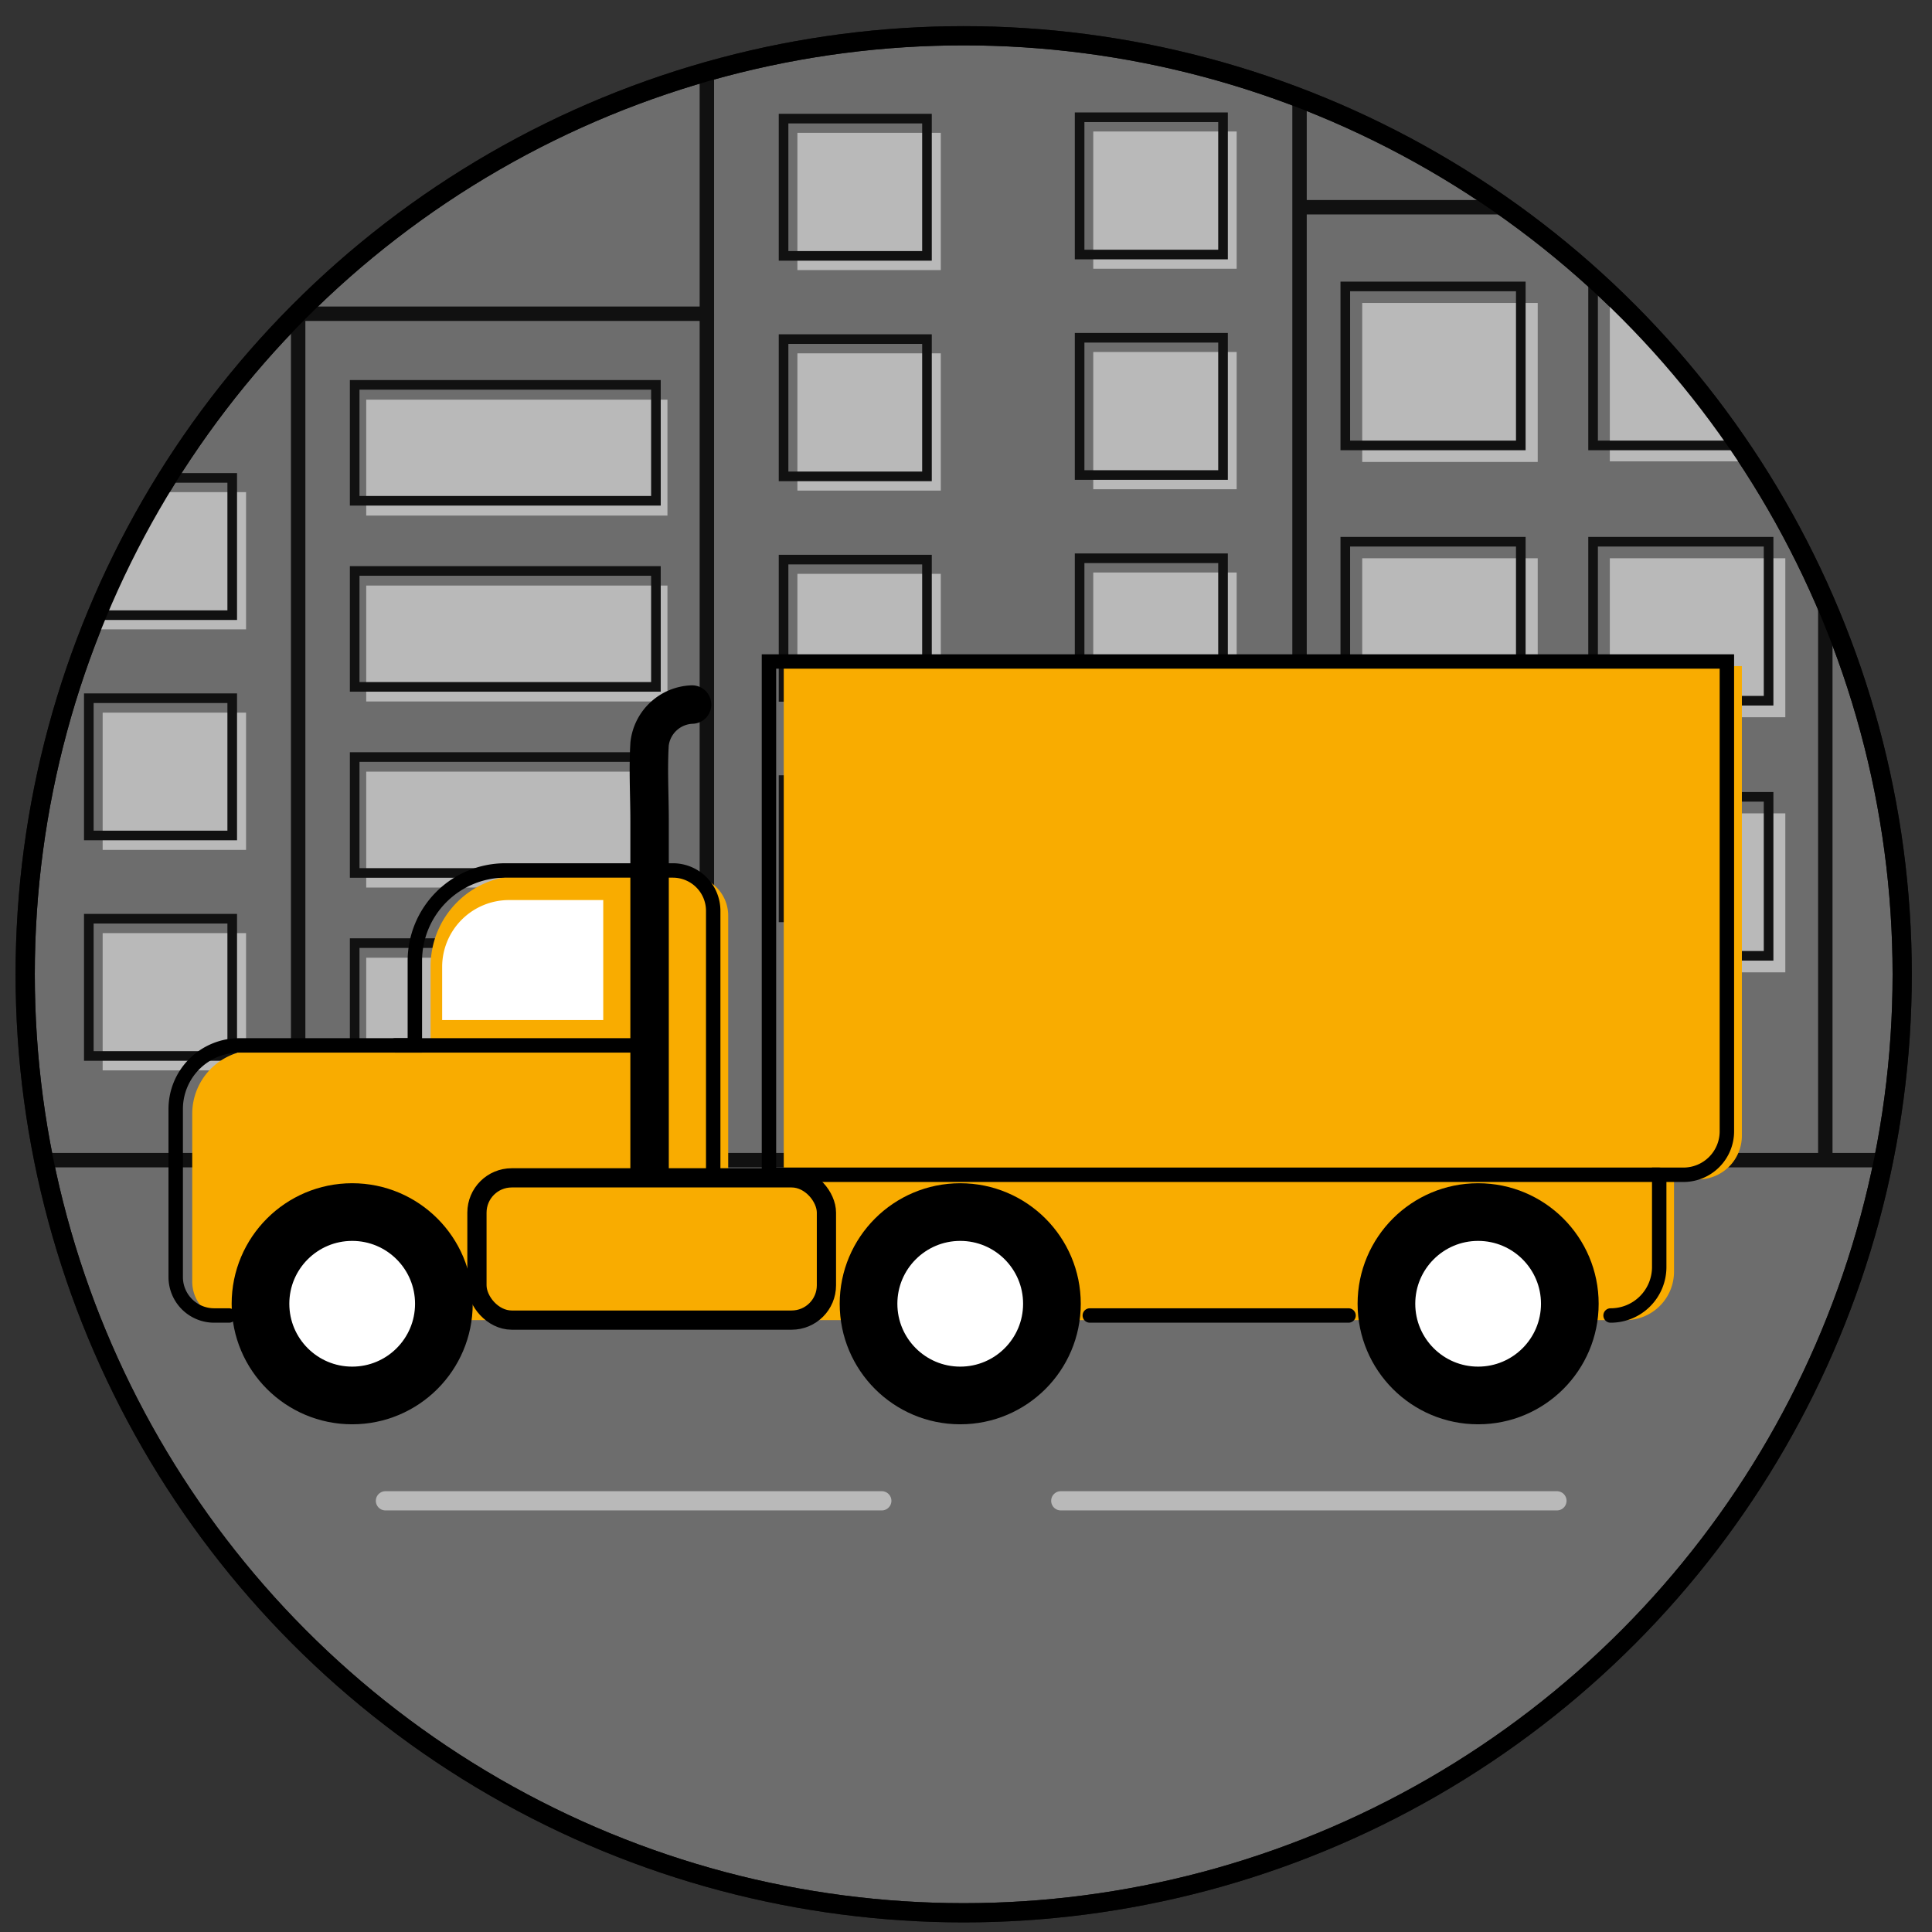 <svg id="Capa_1" data-name="Capa 1" xmlns="http://www.w3.org/2000/svg" viewBox="0 0 100.5 100.5"><rect x="0" y="0" width="100.5" height="100.5" fill="#333333" stroke="none"/><defs><style>.cls-1{opacity:0.66;}.cls-2{fill:#8b8b8b;}.cls-10,.cls-11,.cls-12,.cls-2,.cls-3,.cls-5,.cls-7,.cls-9{stroke:#000;}.cls-10,.cls-11,.cls-12,.cls-2,.cls-3,.cls-5,.cls-6,.cls-7,.cls-9{stroke-miterlimit:10;}.cls-11,.cls-3,.cls-5,.cls-6,.cls-7,.cls-9{fill:none;}.cls-3,.cls-9{stroke-width:0.75px;}.cls-10,.cls-4{fill:#fff;}.cls-5{stroke-width:0.5px;}.cls-6{stroke:#fff;}.cls-11,.cls-6,.cls-9{stroke-linecap:round;}.cls-12,.cls-8{fill:#f9ac00;}.cls-10{stroke-width:3px;}.cls-11{stroke-width:2px;}</style></defs><title>carros con ciudad</title><g class="cls-1"><circle class="cls-2" cx="50.13" cy="50.68" r="48.82"/><polyline class="cls-3" points="36.77 3.71 36.77 16.32 15.51 16.32"/><line class="cls-3" x1="67.6" y1="5.08" x2="67.6" y2="60.35"/><line class="cls-3" x1="67.6" y1="10.78" x2="78.28" y2="10.78"/><line class="cls-3" x1="94.95" y1="60.35" x2="94.95" y2="31.27"/><line class="cls-3" x1="15.51" y1="16.32" x2="15.51" y2="60.35"/><line class="cls-3" x1="36.77" y1="16.32" x2="36.77" y2="60.35"/><rect class="cls-4" x="19.05" y="20.79" width="15.67" height="6.03"/><rect class="cls-4" x="19.05" y="30.46" width="15.67" height="6.03"/><rect class="cls-4" x="19.05" y="40.14" width="15.67" height="6.03"/><rect class="cls-4" x="19.05" y="49.82" width="15.67" height="6.03"/><rect class="cls-5" x="18.45" y="20.02" width="15.67" height="6.03"/><rect class="cls-5" x="18.45" y="29.7" width="15.67" height="6.03"/><rect class="cls-5" x="18.45" y="39.38" width="15.67" height="6.03"/><rect class="cls-5" x="18.45" y="49.06" width="15.67" height="6.03"/><rect class="cls-4" x="41.48" y="6.91" width="7.46" height="7.14"/><rect class="cls-4" x="41.48" y="18.38" width="7.46" height="7.14"/><rect class="cls-4" x="41.48" y="29.85" width="7.46" height="7.14"/><rect class="cls-4" x="41.48" y="41.32" width="7.46" height="7.14"/><rect class="cls-5" x="40.76" y="6.17" width="7.46" height="7.14"/><rect class="cls-5" x="40.76" y="17.64" width="7.46" height="7.14"/><rect class="cls-5" x="40.76" y="29.11" width="7.46" height="7.14"/><rect class="cls-5" x="40.76" y="40.58" width="7.46" height="7.14"/><rect class="cls-4" x="70.86" y="15.76" width="9.13" height="8.27"/><rect class="cls-4" x="70.86" y="29.04" width="9.13" height="8.27"/><rect class="cls-4" x="70.86" y="42.31" width="9.13" height="8.27"/><rect class="cls-5" x="69.98" y="14.9" width="9.13" height="8.27"/><rect class="cls-5" x="69.98" y="28.18" width="9.13" height="8.27"/><rect class="cls-5" x="69.98" y="41.45" width="9.13" height="8.27"/><path class="cls-4" d="M90.59,24H83.74V15.76h0c.59.58,1.36,1.35,2.22,2.3.6.66,1.47,1.62,2.51,3C89.07,21.8,89.81,22.81,90.59,24Z"/><rect class="cls-4" x="83.74" y="29.04" width="9.13" height="8.27"/><rect class="cls-4" x="83.74" y="42.31" width="9.13" height="8.27"/><polyline class="cls-5" points="90.47 23.17 82.87 23.17 82.87 14.9 83.35 14.9"/><rect class="cls-5" x="82.87" y="28.18" width="9.13" height="8.27"/><rect class="cls-5" x="82.87" y="41.45" width="9.13" height="8.27"/><rect class="cls-4" x="56.87" y="6.84" width="7.46" height="7.14"/><rect class="cls-4" x="56.87" y="18.31" width="7.46" height="7.14"/><rect class="cls-4" x="56.87" y="29.78" width="7.46" height="7.14"/><rect class="cls-4" x="56.87" y="41.25" width="7.46" height="7.14"/><rect class="cls-5" x="56.16" y="6.1" width="7.46" height="7.14"/><rect class="cls-5" x="56.16" y="17.57" width="7.46" height="7.14"/><rect class="cls-5" x="56.16" y="29.04" width="7.46" height="7.14"/><rect class="cls-5" x="56.16" y="40.51" width="7.46" height="7.14"/><path class="cls-4" d="M12.8,32.74H5.14c.35-.92.75-1.88,1.22-2.87A43.75,43.75,0,0,1,8.67,25.6H12.8Z"/><rect class="cls-4" x="5.34" y="37.07" width="7.46" height="7.14"/><rect class="cls-4" x="5.34" y="48.54" width="7.46" height="7.14"/><polyline class="cls-5" points="8.69 24.86 12.08 24.86 12.08 32 5.01 32"/><rect class="cls-5" x="4.62" y="36.32" width="7.46" height="7.14"/><rect class="cls-5" x="4.62" y="47.79" width="7.46" height="7.14"/><line class="cls-3" x1="2.26" y1="60.35" x2="97.99" y2="60.35"/><line class="cls-6" x1="20.05" y1="78.07" x2="45.87" y2="78.07"/><line class="cls-6" x1="55.18" y1="78.07" x2="80.99" y2="78.07"/></g><circle class="cls-7" cx="50.13" cy="50.68" r="48.82"/><path class="cls-8" d="M84.56,68.67h0a2.52,2.52,0,0,0,2.52-2.52v-4.8h1.26a2.27,2.27,0,0,0,2.27-2.27V34.65H40.77V61.14H37.88V47.64a2.08,2.08,0,0,0-2.09-2.09H27.11a4.71,4.71,0,0,0-4.71,4.71v4.36H13.26A3.32,3.32,0,0,0,10,57.94v8.73a2,2,0,0,0,2,2h72.6Z"/><path class="cls-9" d="M40,61.11V34.41H89.83V58.84a2.26,2.26,0,0,1-2.27,2.27H86.31v4.8a2.52,2.52,0,0,1-2.53,2.52h0"/><path class="cls-9" d="M11.91,68.43h-.77a2,2,0,0,1-2-2V57.69a3.31,3.31,0,0,1,3.31-3.31h9.13V50a4.71,4.71,0,0,1,4.71-4.72H35a2.1,2.1,0,0,1,2.1,2.1V61.14"/><circle class="cls-10" cx="18.32" cy="67.82" r="4.77"/><circle class="cls-10" cx="49.95" cy="67.82" r="4.77"/><circle class="cls-10" cx="76.89" cy="67.82" r="4.77"/><line class="cls-9" x1="56.69" y1="68.43" x2="70.15" y2="68.43"/><line class="cls-9" x1="20.56" y1="54.38" x2="33.72" y2="54.38"/><path class="cls-11" d="M36,36.65a2.31,2.31,0,0,0-2.21,2.05c-.08,1.32,0,2.68,0,4V63.56"/><line class="cls-9" x1="86.31" y1="61.11" x2="39.95" y2="61.11"/><path class="cls-4" d="M23,53.06h8.38V46.82H26.48A3.48,3.48,0,0,0,23,50.3Z"/><rect class="cls-12" x="24.81" y="61.27" width="18.18" height="7.4" rx="1.81"/></svg>